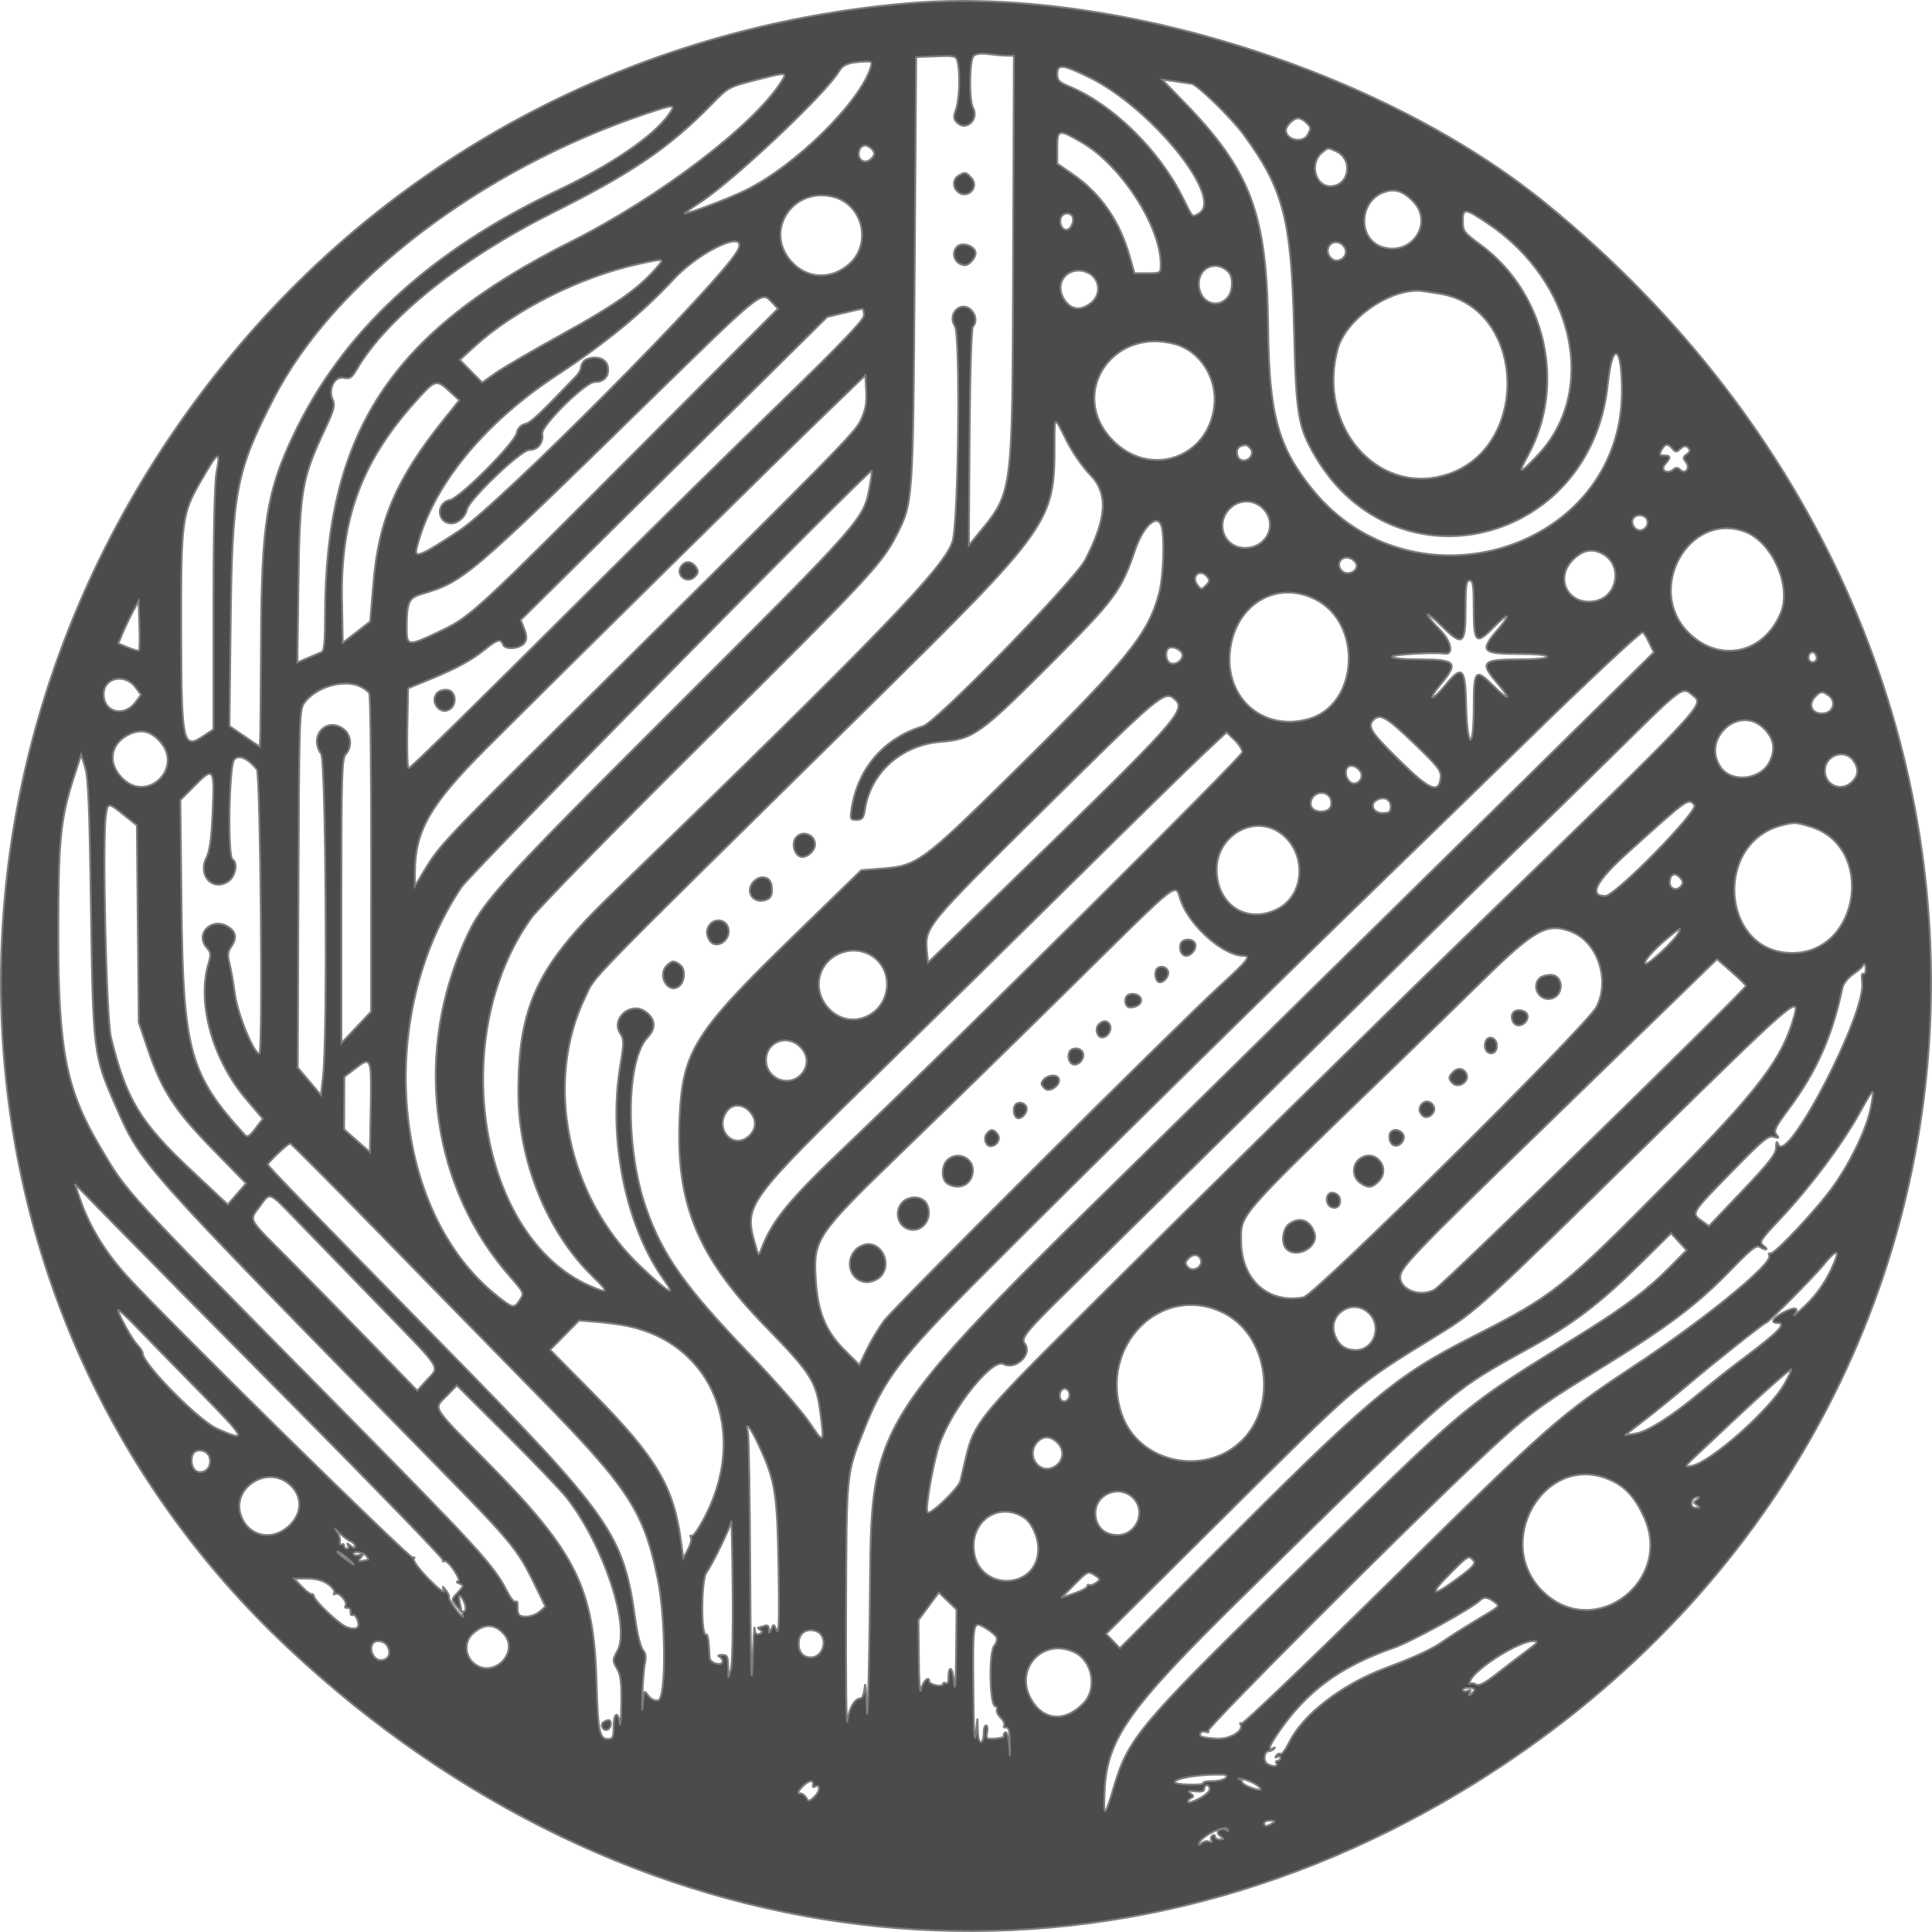 <svg xmlns="http://www.w3.org/2000/svg" xmlns:xlink="http://www.w3.org/1999/xlink" viewBox="0 0 1024 1024">
  <defs>
    <linearGradient id="a">
      <stop offset="0" stop-color="#7d7d7d"/>
    </linearGradient>
    <linearGradient xlink:href="#a" id="b" x1=".743" x2="1024.743" y1="512" y2="512" gradientTransform="matrix(.999 0 0 .999 -.248 .501)" gradientUnits="userSpaceOnUse"/>
  </defs>
  <path fill="#4b4b4b" fill-rule="evenodd" stroke="url(#b)" stroke-linecap="round" d="M481.753 1.674C343.017 13.382 216.989 77.547 128.068 181.749-51.147 391.76-40.344 692.505 152.917 873.606c179.105 167.836 420.357 197.181 621.954 75.659 312.194-188.193 334.217-604.856 44.475-841.388C733.24 37.586 590.042-7.462 481.753 1.674m52.183 27.858h3.446l-.403 109.176c-.469 126.463.214 121.401-19.615 145.62l-3.871 4.734.41-57.317c.244-34.37.968-57.874 1.802-58.708 2.087-2.088 1.68-6.088-.875-8.641-5.44-5.435-13.012 1.948-8.716 8.498 2.992 4.561 1.939 103.468-1.211 113.933-4.114 13.656-37.048 47.753-182.336 188.768-38.004 36.89-47.858 58.247-47.832 103.701.018 36.204 15.32 73.884 39.522 97.325 8.676 8.402 8.369 9.313-1.662 4.9-58.99-25.946-75.931-132.075-31.098-194.842 3.778-5.287 43.777-46.188 91.75-93.816 86.878-86.252 94.228-94.13 101.877-109.162 8.846-17.394 8.831-17.168 9.677-140.772l.776-112.678 10.53-.417c9.92-.395 10.581-.229 11.412 2.882 1.492 5.564 1.023 20.12-.813 25.19-1.466 4.048-1.378 5.162.561 7.099 4.831 4.826 11.808-1.712 8.469-7.94-2.172-4.055-1.954-25.072.281-27.367 1.208-1.24 3.896-1.576 8.136-1.011 3.483.465 7.885.845 9.784.845m-72.448 6.125c-5.629 18.589-40.124 52.446-66.554 65.32-8.764 4.269-29.539 12.15-32.029 12.15-.417 0 3.438-2.756 8.572-6.125 17.791-11.678 66.229-57.439 73.158-69.117 2.231-3.76 4.923-4.786 13.772-5.258 3.579-.188 3.944.173 3.08 3.029m115.561 5.192c33.24 16.106 72.408 64.763 58.229 72.345-3.608 1.93-2.829 2.723-8.532-8.715-12.531-25.146-37.247-49.299-60.013-58.649-5.322-2.188-6.341-3.243-6.349-6.571-.007-5.42 2.733-5.158 16.664 1.59m-163.101 2.69c-14.759 23.183-64.822 61.217-111.203 84.485-95.532 47.923-130.445 101.085-130.452 198.624 0 13.22-.495 18.427-1.802 18.965-.994.41-4.299 1.812-7.342 3.11l-5.54 2.369.595-42.953c.668-48.314 1.74-54.446 14.123-80.846 4.75-10.125 5.37-12.501 4.029-15.438-2.567-5.634.982-12.63 5.88-11.586 3.154.675 4.229.004 6.648-4.162 16.051-27.629 55.352-59.044 104.883-83.831 41.314-20.677 61.258-34.293 83.167-56.774 9.063-9.302 9.304-9.431 23.807-13.132 16.661-4.251 16.661-4.251 13.207 1.17m217.597.863c3.187.561 21.019 17.936 27.626 26.928 21.118 28.729 25.299 44.871 26.695 103.051 1.093 45.635 2.131 51.874 11.194 67.331 42.521 72.497 146.179 47.148 155.083-37.927 2.493-23.825 7.704-20.718 7.494 4.468-.702 83.326-110.242 117.467-164.069 51.133-18.223-22.463-22.95-39.776-23.427-85.802-.62-60.158-9.097-82.898-44.501-119.364l-11.715-12.066 6.493.893c3.571.491 7.678 1.1 9.126 1.354m-277.244 16.523c-8.111 11.376-30.647 26.714-58.96 40.122-67.71 32.064-113.784 74.769-139.767 129.548-14.216 29.968-16.938 47.159-17.229 108.819-.129 26.555-.332 50.107-.454 52.332l-.222 4.051-8.029-5.49-8.033-5.49.646-54.771c.82-69.737 2.788-80.001 22.84-118.991 31.729-61.693 109.304-121.091 196.67-150.587 16.103-5.439 16.723-5.417 12.539.458m337.985 4.022c2.681 2.679 2.707 2.871.776 6.476-2.523 4.708-11.49 2.801-11.49-2.443 0-2.369 4.048-6.298 6.489-6.298 1.078 0 2.981 1.018 4.225 2.266m-118.918 10.508c20.871 12.084 41.838 44.454 41.838 64.597 0 4.756-.037 4.786-6.977 4.786h-6.977l-2.441-8.767c-5.241-18.836-15.453-33.555-30.415-43.849l-8.015-5.516v-8.509c0-9.759.632-9.892 12.986-2.741m-111.088 3.8c1.429 1.727 1.429 2.598 0 4.324-3.608 4.339-8.746 1.018-6.692-4.324.454-1.188 1.743-2.162 2.862-2.162 1.119 0 2.84.974 3.83 2.162m245.814.908c9.355 4.258 7.076 18.456-2.973 18.53-8.018.055-11.161-12.069-4.572-17.637 3.535-2.989 3.065-2.933 7.545-.893M508.083 93.062c-2.918 1.697-3.306 5.738-.794 8.247 4.949 4.944 12.232-1.856 7.538-7.04-2.851-3.147-3.276-3.225-6.744-1.207m240.931 13.693c11.39 11.87-1.603 29.847-17.237 23.847-11.896-4.564-11.401-23.12.757-28.308 6.186-2.642 10.881-1.373 16.48 4.461m-306.853-2.277c15.446 4.288 19.97 25.065 7.76 35.647-9.702 8.405-22.426 7.675-30.721-1.764-14.426-16.416 1.455-39.853 22.961-33.883m346.402 13.951c46.167 30.942 58.606 89.178 26.285 123.028-9.813 10.28-10.592 10.221-4.857-.358 20.295-37.436 9.2-86.06-25.436-111.464-8.576-6.291-9.211-7.143-9.211-12.353 0-7.125 1.012-7.036 13.218 1.148m-220.237-3.848c1.396 2.262-.683 7.195-3.036 7.195-2.526 0-4.103-3.476-2.944-6.487.942-2.457 4.628-2.893 5.98-.708m144.982 18.726c0 4.121-4.982 6.346-7.834 3.494-4.192-4.188-.081-10.508 5.049-7.767 1.533.819 2.785 2.741 2.785 4.273m-322.724.092c-10.46 17.737-125.813 133.717-146.862 147.661-20.498 13.582-24.232 15.158-22.913 9.682 7.793-32.326 34.998-66.01 74.114-91.757 26.16-17.22 45.114-32.795 62.266-51.151 14.796-15.848 40.874-27.116 33.395-14.434m116.706-2.69c-3.623 3.623-.927 9.804 4.277 9.804 2.146 0 5.533-3.852 5.533-6.291 0-3.756-7.04-6.276-9.809-3.513m-157.728 9.335c-10.083 12.305-21.942 20.773-53.313 38.071-14.615 8.058-29.746 16.903-33.624 19.652l-7.054 5.003-5.931-6.014-5.932-6.011 7.933-7.247c21.229-19.379 56.05-36.846 86.941-43.609 12.797-2.804 13.396-2.793 10.98.155m301.439 3.948c2.796 2.727 2.541 10.512-.454 13.818-5.839 6.45-15.143 1.93-15.143-7.35 0-8.867 9.222-12.689 15.597-6.468m-71.865 2.284c4.151 4.147 3.734 10.652-.916 14.309-5.152 4.051-9.802 3.767-13.407-.812-5.751-7.306-1.813-16.379 7.11-16.379 2.404 0 5.61 1.28 7.213 2.882m183.947 9.405c46.041 7.38 48.519 82.282 3.176 96.041-36.542 11.088-68.486-26.297-57.191-66.936 4.546-16.353 29.163-32.883 45.358-30.459 1.588.236 5.481.849 8.657 1.354m-354.158 4.317 3.416 3.634-67.004 67.191c-96.197 96.462-95.495 95.816-113.171 104.243-15.793 7.531-16.59 7.442-16.59-1.804 0-14.014.968-16.312 7.715-18.331 22.577-6.745 24.369-8.261 120.214-101.926 60.803-59.42 60.002-58.771 65.42-53.007m49.025 6.97c0 2.561-10.925 14.01-44.35 46.484-24.394 23.696-64.534 63.191-89.198 87.765-78.169 77.876-106.734 105.937-107.834 105.937-.591 0-.894-9.531-.672-21.176l.399-21.179 10.821-4.439c14.844-6.084 22.74-10.342 29.816-16.076 6.714-5.439 8.432-5.904 9.691-2.616 1.16 3.011 9.444 2.195 11.531-1.136 1.138-1.815 1.056-3.76-.303-7.206l-1.865-4.723 81.242-80.326 81.242-80.326 8.657-2.063c4.761-1.133 9.145-2.118 9.739-2.188.595-.07 1.082 1.402 1.082 3.269m164.93 15.445c13.174 3.653 22.26 17.844 20.757 32.404-2.899 28.057-34.241 38.779-53.993 18.475-23.663-24.323-.247-60.169 33.236-50.878m-313.243 8.833c-.949.948-1.728 2.572-1.728 3.601 0 1.029-1.138 3.062-2.526 4.516-19.327 20.213-23.97 24.563-27.024 25.33-2.367.59-3.9 2.24-4.502 4.841-1.285 5.557-30.045 34.403-35.356 35.466-7.638 1.524-6.91 12.435.831 12.435 3.453 0 7.372-3.561 8.195-7.446 1.123-5.306 28.557-31.47 32.996-31.47 4.583 0 7.667-3.867 6.907-8.664-.665-4.188 22.821-27.367 27.733-27.367 4.498 0 7.172-2.42 7.172-6.487 0-4.081-2.678-6.487-7.213-6.487-2.065 0-4.532.779-5.485 1.73m146.736 31.167c-3.291 7.003-7.893 11.685-153.277 155.915-67.902 67.364-70.214 69.821-78.199 83.068l-4.993 8.284.015-7.121c.055-22.168 7.981-36.067 37.343-65.453 37.842-37.875 155.94-154.398 179.769-177.363l21.639-20.858.436 8.398c.329 6.313-.351 10.069-2.733 15.132m-218.176-15.102 5.27 4.823-7.978 9.951c-25.41 31.684-34.799 53.465-37.591 87.197l-1.666 20.109-7.283 5.667-7.28 5.671-.399-23.33c-.72-42.336 10.242-72.231 37.931-103.435 11.549-13.018 11.907-13.143 18.995-6.653m327.078 26.135c2.977 6.018 8.487 14.014 12.483 18.109 9.732 9.985 9.004 22.895-2.548 45.189-5.688 10.97-78.856 86.016-85.955 88.16-20.59 6.217-34.54 22.26-37.827 43.51-.897 5.804-.761 6.125 2.604 6.125 3.036 0 3.686-.849 4.491-5.896 3.106-19.39 19.427-33.802 40.169-35.466 17.067-1.373 20.853-4.051 57.402-40.617 34.861-34.876 38.071-39.171 45.435-60.8 4.543-13.342 12.184-20.076 14.208-12.523 1.655 6.169.901 26.452-1.296 34.879-5.773 22.142-16.875 35.724-80.19 98.089-44.966 44.292-48.349 46.742-66.432 48.129l-11.316.871-36.919 35.912c-51.618 50.214-57.834 60.206-59.385 95.499-1.998 45.406 9.54 73.437 45.38 110.258 24.468 25.138 27.076 29.249 29.27 46.144 2.124 16.338 1.924 16.515-5.773 5.022-3.978-5.941-18.186-22.183-31.578-36.09-34.367-35.698-46.532-52.882-55.164-77.895-10.991-31.857-10.511-78.293.934-90.226 4.735-4.937 4.14-10.147-1.592-13.899-7.763-5.081-17.946 4.188-12.956 11.792 2.09 3.184 2.087 4.708-.033 17.578-6.408 38.875 3.121 85.06 23.349 113.191 6.751 9.383 2.744 7.106-12.206-6.948-39.19-36.831-51.751-97.812-29.517-143.318 5.88-12.032-5.654-.221 149.728-153.343 97.282-95.867 98.896-98.144 98.896-139.34 0-15.523-.262-15.434 6.338-2.096m97.6 4.424c2.338 2.815-1.44 7.302-5.001 5.937-2.704-1.037-3.04-6.18-.469-7.213 2.955-1.192 3.527-1.059 5.47 1.277m223.587-.033c1.632 1.959 2.087 1.963 4.236.018 1.821-1.642 2.818-1.771 4.074-.52 1.252 1.255 1.067 2.096-.761 3.428-2.072 1.516-2.135 2.111-.443 4.147 2.552 3.07-.284 6.797-3.062 4.022-1.23-1.229-2.216-1.266-3.586-.129-3.387 2.808-7.15.299-4.288-2.86 3.113-3.439 2.977-4.542-.576-4.542-2.489 0-2.704-.439-1.392-2.882 1.85-3.454 3.354-3.631 5.799-.683m-771.789 13.11c-.934 5.044-1.533 33.175-1.533 71.965v63.682l-5.931 3.922c-10.164 6.719-11.021 2.627-11.146-53.321-.14-62.091.188-64.615 10.725-82.813 9.111-15.741 10.256-16.239 7.885-3.435m346.324 6.815c-3.25 17.552-2.604 16.822-102.191 116.323-99.923 99.845-104.163 104.627-114.264 128.865-24.952 59.881-15.072 126.961 25.532 173.364 7.745 8.848 7.837 9.062 5.51 12.612-3.088 4.708-3.656 4.612-12.003-1.978-56.006-44.229-65.084-147.886-18.984-216.763 5.052-7.549 215.794-221.412 217.419-220.637.251.122-.207 3.815-1.019 8.213m208.374 11.682c8.055 8.047 2.279 20.965-9.377 20.965-11.213 0-16.166-12.874-8.066-20.965 4.816-4.815 12.624-4.815 17.444 0m203.599 5.941c1.511 3.937-3.309 7.534-6.212 4.634-2.947-2.948-1.596-6.907 2.364-6.907 1.636 0 3.368 1.022 3.848 2.273m51.962 6.464c14.53 5.472 24.816 28.991 18.877 43.156-9.075 21.64-32.59 26.581-48.926 10.28-22.991-22.936.436-64.589 30.049-53.435m-75.555 11.678c10.869 5.782 8.159 22.792-4 25.068-13.946 2.616-21.735-11.866-11.749-21.847 5.208-5.203 10.135-6.21 15.748-3.221m-130.297 6.25c0 3.531-5.226 5.383-7.837 2.775-3.778-3.775.292-8.87 5.052-6.324 1.529.819 2.785 2.417 2.785 3.55m-357.725-.081c-3.896 4.69 2.552 10.331 6.873 6.014 1.836-1.834 2.024-2.959.816-4.882-2.109-3.339-5.448-3.834-7.69-1.133m278.437 5.918c1.533 1.849 1.426 2.657-.635 4.682-2.342 2.306-2.607 2.288-4.539-.314-3.457-4.66 1.474-8.822 5.174-4.369m141.325 17.069c0 18.061 1.222 19.275 10.212 10.125 8.653-8.807 10.16-7.999 2.275 1.221-9.47 11.073-8.1 12.589 11.387 12.589 9.089 0 15.08.572 15.08 1.443 0 .867-5.991 1.439-15.08 1.439-19.486 0-20.856 1.516-11.387 12.589 8.011 9.368 6.548 9.9-2.563.934-9.086-8.94-9.924-7.933-9.924 11.907 0 23.681-3.438 22.478-4.015-1.406-.48-19.792-2.076-21.283-11.058-10.331-2.925 3.568-5.987 6.487-6.799 6.487-.816 0 1.222-3.229 4.532-7.173 9.433-11.257 7.967-13.006-10.892-13.006-9.071 0-15.05-.572-15.05-1.439 0-1.133 22.315-2.443 27.73-1.627 5.163.779 3.841-6.372-2.342-12.645-3.649-3.701-6.633-7.332-6.633-8.07 0-.738 3.453 2.063 7.675 6.228 11.058 10.911 12.524 9.826 12.524-9.265 0-12.353.377-14.98 2.164-14.98 1.784 0 2.164 2.627 2.164 14.98m-83.813-4.959c25.281 12.885 22.699 56.051-3.793 63.401-25.488 7.07-46.344-13.191-40.989-39.816 4.524-22.515 25.358-33.485 44.782-23.585M73.68 344.723c-.343.343-2.951-.347-5.791-1.535l-5.171-2.155 2.29-5.494c1.259-3.022 3.679-8.088 5.374-11.261l3.084-5.763.421 12.792c.229 7.036.137 13.073-.207 13.416m800.331-4.313 2.541 5.324-32.221 31.791c-32.49 32.06-48.409 47.727-208.046 204.8C450.822 764.81 462.6 746.128 460.912 860.448c-.513 34.879-1.178 55.31-1.481 45.403-.299-9.911-.794-15.261-1.097-11.892-.303 3.369-1.211 6.125-2.013 6.125-3.235 0-6.323 5.199-7.209 12.132-.517 4.029-.816-22.832-.672-59.697.292-73.397.037-70.877 9.606-94.978 10.589-26.673 19.054-37.82 59.777-78.736 49.712-49.948 157.24-155.907 216.429-213.268 26.171-25.363 60.571-58.83 76.437-74.375 29.38-28.769 58.495-55.981 59.969-56.04.447-.018 1.957 2.361 3.354 5.287m-247.265 6.804c0 2.867-3.627 5.35-6.312 4.321-2.752-1.055-3.165-7.265-.543-8.202 2.519-.904 6.855 1.553 6.855 3.882m336.149 1.653c0 1.144-.971 2.077-2.164 2.077-2.172 0-2.966-3.044-1.241-4.767 1.348-1.343 3.405.28 3.405 2.69M71.8 364.275l2.951 3.963-2.951 3.966c-6.031 8.107-16.849 5.383-16.849-4.247 0-8.822 11.206-11.269 16.849-3.682m119.701-.144c1.736.911 3.631 2.369 4.214 3.243.58.871 1.045 39.204 1.027 85.182l-.03 83.595-7.882 8.354-7.882 8.357v-75.264c0-67.449.244-75.529 2.342-77.85 3.368-3.716 2.944-9.951-.879-13.047-9.049-7.317-18.998 3.229-12.199 12.929 2.504 3.575 3.416 148.539 1.067 170.201l-1.152 10.619-6.16-7.309-6.164-7.309.391-94.834c.38-92.266.469-94.934 3.276-98.686 6.408-8.564 21.488-12.671 30.031-8.18m40.058 3.247c-3.882 4.675 1.688 11.807 6.737 8.623 4.177-2.631 3.339-9.83-1.204-10.357-2.053-.24-4.543.542-5.533 1.734m665.809 1.314c5.943 5.107 8.24 2.66-113.367 120.63-57.136 55.424-146.112 143.037-215.111 211.818-48.782 48.624-52.752 53.572-56.818 70.814-1.2 5.073-2.559 10.844-3.025 12.826-.92 3.922-15.9 18.349-17.447 16.803-1.474-1.472 3.339-28.275 6.678-37.189 7.165-19.135 27.752-44.528 33.576-41.418 6.563 3.509 15.763-5.505 11.213-10.984-2.216-2.668 1.174-6.778 23.767-28.824 8.934-8.719 61.616-60.608 117.068-115.309 55.452-54.701 109.26-107.553 119.575-117.449 10.315-9.896 34.045-33.082 52.73-51.524 36.442-35.968 35.364-35.175 41.162-30.193m71.883-.011c4.114 3.007 2.511 8.822-2.593 9.402-6.212.708-8.798-4.609-4.38-9.018 2.755-2.753 3.66-2.804 6.973-.384m-346.586 1.944c6.338 5.73 1.939 10.638-86.812 96.842L491.851 510.209l-.473-4.955c-1.341-14.084-2.065-13.191 62.986-77.559 60.781-60.143 62.923-61.933 68.301-57.07m126.689 23.264c12.964 12.453 14.64 14.619 14.212 18.375-.986 8.653-5.751 6.594-22.219-9.593-14.784-14.534-16.786-17.715-13.322-21.172 3.468-3.465 6.91-1.465 21.329 12.39m185.524-7.808c5.488 5.483 6.408 11.169 2.896 17.954-4.934 9.531-20.358 10.94-25.975 2.376-10.009-15.261 10.271-33.127 23.08-20.331m-850.232 6.734c12.868 13.929-6.393 33.105-19.796 19.711-8.207-8.195-6.334-18.892 4.114-23.511 5.95-2.631 10.836-1.446 15.682 3.8M658.487 398.63c0 2.339-152.623 153.963-208.895 207.527-31.722 30.193-40.287 40.606-46.163 56.11-1.33 3.505-1.411 3.446-2.992-2.162-6.197-21.995-6.397-21.725 71.939-98.107 21.82-21.275 65.317-64.04 96.662-95.03 31.342-30.99 62.403-61.405 69.021-67.589l12.037-11.246 4.196 4.014c2.305 2.21 4.196 5.125 4.196 6.483M48.211 481.38c1.101 76.352 1.3 77.95 13.012 104.542 14.053 31.905 11.098 28.596 172.519 193.215 37.229 37.964 40.793 42.318 49.616 60.545l5.728 11.833-3.073 2.664c-1.692 1.465-4.923 2.664-7.184 2.664-3.97 0-4.702-1.111-4.495-6.83.033-.981-.491-1.446-1.167-1.029-.676.421-2.807-2.35-4.735-6.155-6.674-13.158-15.604-22.895-92.175-100.476C64.126 628.735 67.675 632.602 53.219 608.216c-18.212-30.714-22.311-51.513-22.311-113.143 0-49.816 1.126-61.169 8.277-83.226l3.852-11.881 2.102 6.837c1.644 5.35 2.312 21.57 3.073 74.578m87.916-73.622c1.917 2.306 3.254 150.731 1.359 150.734-2.888 0-11.472-20.755-12.901-31.19-.857-6.232-2.186-13.774-2.958-16.759-1.101-4.265-.923-6.11.827-8.608 3.099-4.417 2.785-7.752-.979-10.383-8.746-6.121-18.729 3.236-11.715 10.977 2.031 2.243 2.138 3.483.724 8.21-6.22 20.74 2.175 50.9 19.996 71.847l8.849 10.401-3.948 5.169c-3.18 4.166-4.281 4.804-5.666 3.291-29.129-31.865-32.664-44.587-33.499-120.618l-.624-56.763 6.918-7.014c10.781-10.936 11.22-10.39 10.216 12.803-.628 14.405-1.533 21.15-3.317 24.703-4.742 9.442 3.184 18.095 11.553 12.615 3.837-2.509 5.267-9.889 2.279-11.737-2.678-1.653-1.85-49.771.909-52.815 2.508-2.771 7.017-.838 11.977 5.136m846.165-4.609c3.021 4.313 2.825 7.748-.639 11.209-5.592 5.586-14.43 1.978-14.43-5.885 0-8.162 10.482-11.866 15.069-5.324m-261.23 5.778c2.301 3.653-2.26 8.195-5.518 5.494-2.327-1.93-2.977-6.051-1.226-7.796 1.596-1.598 5.023-.424 6.744 2.302m-16.469 13.291c.964 1.162 1.311 3.443.776 5.129-1.256 3.948-9.798 3.59-10.563-.443-1.064-5.605 6.153-9.058 9.787-4.686m32.52 5.114c0 3.04-.676 3.605-4.31 3.605-4.724 0-6.958-4.38-3.409-6.682 3.682-2.387 7.719-.779 7.719 3.077m160.937-.631c2.43 2.926-41.927 48.196-47.223 48.196-9.001 0-4.945-7.811 11.974-23.061 32.313-29.127 32.073-28.954 35.249-25.135m-831.536 5.915 6.035 4.841.499 52.229.495 52.232 4.643 13.693c7.568 22.305 14.286 32.721 34.392 53.321l17.85 18.29-4.853 5.608-4.853 5.608-19.179-17.991c-27.345-25.655-34.595-37.632-42.717-70.604-2.471-10.044-4.654-104.775-2.707-117.733 1.045-6.963 1.082-6.963 10.397.505m892.897 5.483c34.64 10.276 26.596 67.002-9.499 67.002-37.713 0-42.089-58.767-5.049-67.774 6.386-1.553 6.785-1.531 14.548.771m-280.73 3.461c14.016 10.173 13.178 32.665-1.492 40.182-16.188 8.295-32.162-1.922-32.339-20.677-.174-18.224 19.759-29.717 33.831-19.504m-256.735 2.269c-2.282 2.749-1.403 8.044 1.651 9.959 2.877 1.801 8.38-2.28 8.38-6.214 0-5.258-6.696-7.76-10.031-3.745m468.813 21.7c1.396 1.679 1.415 2.623.07 4.236-2.153 2.594-5.839 1.336-5.839-1.989 0-4.612 2.873-5.734 5.769-2.247m-491.14 1.542c-4.901 4.896-1.049 11.8 5.651 10.121 3.416-.856 4.388-3.003 3.653-8.062-.654-4.465-5.762-5.597-9.304-2.059m226.446 10.922c5.115 13.353 22.522 28.54 32.778 28.599 4.436.022 2.836 2.107-12.262 15.962-24.616 22.589-172.663 170.205-178.074 177.555-2.777 3.771-6.84 10.556-9.034 15.08l-3.985 8.228-7.926-7.918c-10.05-10.04-14.168-20.22-15.217-37.617-1.278-21.176.292-23.489 45.868-67.504 20.93-20.213 59.178-57.564 84.998-83.001 66.052-65.084 58.971-59.52 62.853-49.384M375.618 490.933c-1.215 2.262-1.222 3.985-.037 6.583 3.165 6.944 12.93.779 10.142-6.405-1.662-4.28-7.852-4.387-10.105-.177m456.98 2.793c14.105 5.324 20.971 25.511 13.591 39.968-5.03 9.844-149.248 152.767-155.301 153.9-18.762 3.516-32.956-9.254-33.07-29.758-.085-14.56-2.696-11.575 79.957-91.407 13.126-12.678 34.577-33.562 47.67-46.41 27.988-27.47 34.47-31.083 47.153-26.293m56.881.989c-2.297 4.181-15.641 16.586-17.233 16.021-1.758-.627 4.033-7.302 12.022-13.859 6.57-5.391 7.106-5.616 5.211-2.162m-263.656 5.406c-1.141 2.974.41 6.483 2.866 6.483 2.888 0 5.747-3.885 4.757-6.464-1.082-2.819-6.541-2.83-7.623-.018m-165.133 5.69c14.352 7.416 11.808 29.363-3.926 33.872-14.09 4.037-27.131-11.139-21.381-24.884 3.974-9.501 16.029-13.781 25.307-8.988m464.677 16.685c.048 1.937-160.136 158.265-164.952 160.981-7.446 4.199-18.252.303-18.252-6.583 0-4.992 6.463-11.756 72.855-76.208 36.501-35.437 72.818-70.711 80.699-78.389l14.334-13.958 7.649 6.701c4.207 3.686 7.656 7.04 7.667 7.457m-571.991-10.663c-4.979 4.974.369 14.785 6.105 11.195 3.571-2.232 4.137-9.328.931-11.667-3.313-2.42-4.203-2.361-7.036.472m635.49 2.066c0 1.631-.587 2.605-1.307 2.159-.735-.454-.986 1.576-.572 4.66 2.186 16.276-39.903 97.436-44.494 85.802-.787-1.992-1.06-1.583-1.141 1.697-.089 3.494-3.52 7.915-17.85 22.984l-17.743 18.663-3.845-2.808c-5.581-4.066-5.699-3.874 15.512-25.611 16.794-17.213 19.885-19.785 22.707-18.892 2.84.904 3.021.745 1.392-1.218-1.596-1.919-.565-4.014 6.969-14.165 14.301-19.268 22.84-38.628 28.029-63.534.443-2.125 2.914-5.346 5.492-7.154 2.578-1.808 4.901-3.797 5.167-4.42.875-2.059 1.684-1.177 1.684 1.837m-375.586-.568c-1.514 1.513-1.123 5.977.62 7.051 2.242 1.387 6.197-3.015 5.152-5.738-.894-2.321-4.044-3.04-5.773-1.314m202.749 5.096c-4.351 4.343-.491 11.896 5.614 10.992 7.409-1.1 7.527-12.722.129-12.722-2.209 0-4.79.779-5.743 1.731m-218.62 9.32c-1.987 1.985-.916 6.243 1.562 6.221 3.952-.033 6.637-2.347 5.666-4.878-.886-2.31-5.418-3.151-7.228-1.343m353.714 10.206c-6.028 22.637-18.836 39.628-65.339 86.658-58.067 58.734-62.026 61.892-104.669 83.57-42.444 21.578-54.255 31.559-144.646 122.283l-42.931 43.093-3.638-3.797-3.642-3.797 60.279-59.885c75.049-74.559 70.975-71.091 116.13-98.93 19.996-12.328 22.732-14.829 110.97-101.45 76.452-75.054 80.337-78.448 77.486-67.744m-148.849-1.561c-1.828 1.826-.953 5.941 1.459 6.867 3.062 1.173 6.914-2.539 5.754-5.553-.875-2.284-5.414-3.11-7.213-1.314m-220.104 6.785c-1.935 2.328-.639 6.667 1.991 6.667 2.781 0 5.237-3.664 4.221-6.302-1.101-2.863-3.992-3.033-6.212-.365m205.276 8.723c-1.311 3.417.547 6.87 3.402 6.321 1.599-.31 2.53-1.801 2.53-4.051 0-4.11-4.554-5.852-5.931-2.269m-363.336 2.926c4.402 4.398 4.565 10.32.403 14.744-6.57 6.988-18.504 2.044-18.504-7.667 0-9.693 11.128-14.043 18.101-7.077m142.563 2.948c-1.145 2.974.406 6.483 2.862 6.483 2.955 0 5.466-3.583 4.421-6.302-1.13-2.944-6.175-3.07-7.283-.181m-370.179 29.433-.399 23.456-6.851-6.029-6.855-6.029.056-13.929.052-13.933 6.072-4.62c8.199-6.236 8.38-5.749 7.926 21.083m573.841-19.183c-2.659 2.657-2.744 3.767-.473 6.036 3.062 3.055 9.012-.675 7.472-4.69-1.2-3.125-4.569-3.771-6.999-1.347m-217.227 4.232c-1.536 1.852-1.429 2.657.635 4.686 2.656 2.605 9.215-2.476 7.265-5.627-1.267-2.052-5.872-1.502-7.9.941m438.517 14.46c-1.987 10.874-10.419 28.688-19.83 41.908-8.827 12.394-31.777 36.824-33.565 35.721-.698-.432-.923.114-.502 1.214 1.699 4.424-34.208 33.724-71.492 58.343-39.545 26.109-45.04 30.95-128.273 113.051-43.175 42.587-79.144 77.031-79.931 76.544-.79-.487-1.03-.232-.536.568 1.957 3.17-5.577 7.793-12.162 7.461-7.819-.391-10.168-1.159-9.056-2.952.469-.764 1.799-1.029 2.951-.587 1.204.461 1.706.177 1.186-.668-.938-1.513 102.117-104.697 142.607-142.779 25.514-24.002 31.382-28.474 62.292-47.491 39.404-24.245 53.926-35.204 73.608-55.557 8.853-9.154 12.074-11.649 13.706-10.615 3.361 2.122 5.156 1.612 2.124-.601-2.567-1.874-2.009-2.76 9.267-14.774 15.468-16.482 32.125-38.709 41.24-55.033 8.362-14.977 8.428-15.017 6.367-3.752m-237.747-1.878c-2.183 2.181-2.035 4.664.395 6.678 2.482 2.059 6.955-1.708 5.751-4.848-1.082-2.815-4.221-3.752-6.146-1.83m-215.621.561c-1.514 1.513-1.123 5.974.62 7.051 2.246 1.384 6.201-3.018 5.152-5.741-.89-2.321-4.044-3.04-5.773-1.31m-140.96 3.634c3.734 4.003 3.756 9.003.055 12.7-8.244 8.236-18.995-2.93-12.181-12.652 2.87-4.092 8.332-4.114 12.125-.048m125.725 11.796c-1.935 2.328-.643 6.667 1.991 6.667 3.387 0 5.654-4.048 3.627-6.487-2.223-2.679-3.509-2.719-5.618-.181m214.332-1.018c-1.832 1.826-.953 6.339 1.411 7.247 3.254 1.247 6.851-3.627 4.639-6.287-1.717-2.07-4.498-2.509-6.05-.959m-538.126 51.915c24.461 25.12 62.044 63.549 83.514 85.4 50.451 51.347 58.399 63.357 65.823 99.465 4.414 21.471 4.572 64.04.236 64.656-1.921.273-3.952-.767-5.329-2.73-2.131-3.037-2.249-2.804-2.807 5.324-.321 4.671-.425 2.657-.233-4.476.192-7.136.82-15.106 1.396-17.715.735-3.332.417-5.476-1.067-7.206-1.163-1.358-2.929-8.302-3.919-15.438-6.382-45.915-12.336-54.461-100.931-144.853-78.624-80.212-93.914-96.004-93.914-96.982 0-1.136 10.563-11.088 11.785-11.103.532-.007 20.982 20.537 45.446 45.657m303.762-37.658c-4.214 2.948-4.469 11.387-.414 13.556 6.486 3.468 13.082-.288 13.082-7.453 0-6.265-7.368-9.815-12.668-6.103m217.848 0c-4.292 3.003-4.292 9.8.004 12.803 4.24 2.967 6.308 2.83 9.78-.638 7.028-7.022-1.669-17.844-9.784-12.165M157.142 746.623c42.85 43.248 77.73 79.3 77.512 80.12-.218.819.188 1.129.905.686.717-.443 3.014 1.778 5.104 4.937 2.438 3.679 3.15 5.778 1.98 5.845-1.001.055-.646.565.794 1.129 2.43.959 2.375 1.295-.827 4.741-3.431 3.705-3.435 3.723-.632 7.158l2.814 3.443-1.056-5.044c-.698-3.339-.572-4.557.377-3.601 2.234 2.247 3.597 7.926 1.898 7.926-.82 0-1.097 1.136-.617 2.524.484 1.387-1.104-.063-3.531-3.217-2.423-3.158-4.159-6.143-3.852-6.634.303-.494-.403-2.125-1.57-3.631-2.065-2.66-2.094-2.657-1.174.148.521 1.587-3.065-1.199-7.974-6.191-5.03-5.11-8.491-9.771-7.937-10.671.55-.886.34-1.195-.469-.697-1.525.941-131.671-127.183-151.711-149.354-11.66-12.899-19.77-26.242-24.76-40.731l-2.77-8.033 19.796 20.261c10.888 11.143 54.853 55.642 97.7 98.889m547.079-113.711c-1.865 1.863-1.038 5.977 1.392 6.907 3.04 1.166 5.233-.948 4.565-4.406-.528-2.749-4.177-4.28-5.957-2.502m-547.674 13.139c6.718 6.937 26.319 27.146 43.556 44.912 35.308 36.388 33.018 32.857 26.193 40.407l-5.149 5.693-24.021-24.788c-13.215-13.63-32.97-33.761-43.906-44.731-22.552-22.626-21.244-20.261-15.545-28.123 5.588-7.704 4.672-8.029 18.873 6.631m320.844-7.719c-2.94 4.483-1.429 10.686 3.106 12.752 7.479 3.402 14.463-4.775 10.847-12.704-2.249-4.933-10.729-4.963-13.953-.048m205.94 10.324c-3.575 2.502-4.443 10.357-1.474 13.324 5.418 5.413 17.159-1.118 14.884-8.28-2.22-6.981-7.697-9.044-13.411-5.044m201.438 23.26c-11.073 11.232-24.095 21.083-45.225 34.223-67.082 41.716-56.959 33.212-162.067 136.167-72.644 71.153-79.606 79.485-86.841 103.9-5.145 17.357-5.832 17.833-5.2 3.605 1.248-28.256 12.155-43.705 73.257-103.775 113.803-111.885 109.286-107.981 152.575-131.935 22.308-12.346 36.612-23.216 57.129-43.421l17.314-17.047 4.107 4.498 4.107 4.494-9.156 9.291m-431.149-9.649c-6.397 6.391-2.619 17.294 5.994 17.294 2.257 0 5.403-1.295 6.988-2.882 5.961-5.952 1.703-17.294-6.489-17.294-1.987 0-4.908 1.295-6.493 2.882m518.596 6.845c-3.993 9.556-8.923 16.781-15.985 23.423-3.793 3.568-6.124 5.453-5.178 4.192 2.8-3.738.336-4.269-5.647-1.218-5.684 2.896-7.361 5.675-3.431 5.675 5.348 0 .864 4.679-18.031 18.833-6.748 5.051-16.808 13.014-22.363 17.692-14.91 12.564-28.346 21.113-34.747 22.113l-5.651.886 10.821-8.368c5.95-4.601 16.664-13.324 23.804-19.379 13.266-11.25 39.179-31.776 40.11-31.776 1.163 0 25.27-24.268 30.429-30.629 6.678-8.232 8.942-8.789 5.869-1.443m-335.813-1.59c1.4 3.649-3.808 6.974-6.585 4.199-1.728-1.727-1.773-2.502-.247-4.335 2.419-2.915 5.684-2.852 6.833.137m11.682 28.105c23.881 11.531 29.532 48.557 10.334 67.733-19.682 19.663-55.082 11.995-63.895-13.84-12.339-36.174 20.926-69.648 53.561-53.893m77.549.446c7.124 7.118 2.537 19.578-7.169 19.478-5.47-.059-8.894-2.531-10.94-7.903-4.218-11.091 9.691-19.984 18.108-11.575m-620.44 40.897c25.584 26.057 26.315 27.563 9.835 20.235-9.795-4.354-39.4-34.389-39.4-39.968 0-.904-1.278-2.919-2.836-4.476-2.755-2.753-10.149-16.128-10.149-18.36 0-.609 4.055 3.099 9.015 8.239 4.956 5.144 20.047 20.593 33.535 34.33m227.96-34.045c44.486 9.564 63.385 55.87 40.882 100.17-3.306 6.509-6.652 11.435-7.438 10.948-.787-.487-.979-.155-.425.738.55.893-.133 3.749-1.518 6.35l-2.519 4.727-1.134-8.593c-3.867-29.345-12.908-44.576-46.924-79.057l-22.485-22.795 7.671-7.76 7.671-7.76 9.503.742c5.226.406 12.746 1.439 16.716 2.291m612.968 30.046c-7.442 13.663-38.976 41.75-49.247 43.868-4.55.937-4.406.69 4.314-7.435 4.96-4.623 13.573-12.7 19.131-17.951 12.513-11.811 28.298-25.769 29.14-25.769.347 0-1.156 3.28-3.339 7.287m-645.473 61.176c19.346 24.902 33.535 67.906 26.629 80.717-2.659 4.937-2.67 5.328-.251 9.534 1.998 3.479 2.471 7.424 2.286 19.047-.126 8.058-.491 12.549-.813 9.97-.864-6.985-3.283-5.656-3.283 1.804 0 5.483-.436 6.483-2.833 6.483-4.661 0-5.451-3.86-6.197-30.267-1.407-49.668-10.674-68.453-56.94-115.434-31.367-31.854-29.565-28.939-22.437-36.23l5.37-5.494 26.433 26.334c14.541 14.482 28.956 29.573 32.036 33.536m266.223-54.668c0 1.505-1.138 2.959-2.526 3.229-2.537.487-3.653-3.882-1.533-6.003 1.706-1.701 4.059-.096 4.059 2.775M402.487 766.644c8.447 18.264 9.507 25.05 10.16 64.977.443 27.164.192 35.149-1.012 32.429-1.525-3.435-1.655-3.468-2.788-.72-1.093 2.649-1.2 2.668-1.293.207-.07-1.83-.82-2.402-2.382-1.801-1.256.48-2.715.882-3.246.897-.532.011-.1.568.96 1.24 1.548.981 1.477 1.391-.362 2.096-1.703.653-2.36-.122-2.589-3.044-.17-2.155-.68 6.785-1.138 19.866-.524 14.973-.949-2.908-1.156-48.284-.181-39.639-.717-73.526-1.197-75.312-1.784-6.645 1.256-2.896 6.042 7.45m157.982-1.956c4.011 4.011 3.202 10.003-1.725 12.752-7.959 4.442-15.228-6.169-8.96-13.088 3.132-3.457 7.006-3.336 10.685.336m-449.361 7.859c1.126 4.479-1.695 8.199-5.776 7.616-3.08-.439-4.713-5.166-3.173-9.18 1.403-3.653 7.926-2.513 8.949 1.564m41.942 13.866c7.586 6.291 7.424 15.958-.388 22.806-9.038 7.929-21.381 4.815-25.059-6.324-4.724-14.294 13.695-26.223 25.447-16.482m700.921-1.786c7.682 3.553 12.731 9.184 17.418 19.419 15.279 33.378-24.867 64.862-52.135 40.886-29.628-26.057-.524-76.607 34.717-60.306m-253.647 9.051c7.438 6.981 2.242 19.928-8.003 19.928-7.058 0-11.741-4.66-11.741-11.678 0-9.966 12.399-15.146 19.745-8.25m299.094 1.21c-1.924 1.262-1.924 1.579 0 2.841 1.85 1.214 1.799 1.421-.362 1.439-1.389.015-2.523-.841-2.523-1.9 0-2.332 1.381-3.848 3.487-3.819.857.011.587.66-.602 1.439m-356.665 9.483c4.066 2.66 7.531 10.235 7.531 16.464 0 22.342-32.239 22.913-34.171.609-1.374-15.873 13.71-25.541 26.64-17.073m-155.342 80.286-1.337 4.616-.129-6.125c-.114-5.387-.521-6.11-3.379-6.011-1.784.063-2.434.439-1.44.841.99.398 1.802 1.553 1.802 2.568 0 2.797-6.563 1.018-6.766-1.83-.092-1.328-.336-4.819-.539-7.76-.203-2.941-.824-5.07-1.374-4.73-2.737 1.69-2.63-28.721.114-32.57 3.272-4.59 12.753-24.098 13.23-27.219.185-1.21.521 14.855.746 35.698.225 20.847-.192 39.979-.927 42.521M185.758 816.917c1.322.505 2.404 1.671 2.404 2.587 0 1.129-.779 1.029-2.441-.317-1.658-1.343-2.094-1.398-1.359-.177.598.993.395 1.804-.443 1.804-.842 0-1.529-.69-1.529-1.528 0-.841-.591-1.162-1.315-.716-.724.45-1.126-.325-.897-1.716.233-1.391-.639-3.856-1.928-5.479-1.293-1.624-.676-1.251 1.374.834 2.05 2.081 4.809 4.203 6.135 4.708m-1.149 9.339c4.857 4.347 3.619 3.963-2.774-.863-2.29-1.727-3.586-3.122-2.885-3.099.702.022 3.25 1.804 5.658 3.963m9.403-1.745c.946 1.136 1.474 2.118 1.178 2.177-5.621 1.155-5.758 1.111-3.863-1.218 1.61-1.981 1.525-2.181-.595-1.387-1.363.509-2.781.443-3.147-.151-1.256-2.029 4.705-1.491 6.426.579m586.963 2.623c1.337 1.605-.288 3.439-8.295 9.368-13.673 10.128-15.697 9.239-4.55-1.996 10.075-10.158 10.386-10.335 12.845-7.372m-199.994 11.748c-1.396 1.018-3.029 1.546-3.634 1.173-.602-.373-1.097-.052-1.097.716 0 .764-3.073 2.435-6.825 3.712l-6.822 2.325 7.028-7.132c6.796-6.889 7.147-7.055 10.456-4.885 3.202 2.096 3.261 2.361.894 4.092m-407.094.779c2.316 1.646 3.775 3.69 3.246 4.546-.528.852-.299 1.144.513.646 1.954-1.207 6.74 4.166 5.499 6.173-.539.871-.122 1.391.938 1.17 1.06-.218 1.825.727 1.714 2.111-.107 1.38.384 2.151 1.097 1.712.709-.439 1.854.701 2.541 2.535 1.581 4.228-.447 5.638-5.555 3.86-3.922-1.365-17.104-13.733-17.455-16.375-.107-.793-.687-1.31-1.289-1.151-.602.162-2.929-1.623-5.174-3.963l-4.081-4.254h6.899c4.672 0 8.258.963 11.106 2.992m332.862 37.285c-.163 15.722-.532 20.663-1.082 14.49-.757-8.538-2.995-9.461-2.995-1.236 0 1.564-.65 2.446-1.444 1.959-.79-.491-1.44-.295-1.44.435 0 .727-1.625 1.015-3.608.635-1.983-.376-3.605-1.258-3.605-1.959 0-3.59-3.73.144-4.484 4.49-.484 2.775-.971-4.439-1.082-16.032l-.207-21.076 5.411-7.317 5.411-7.317 4.687 4.535 4.691 4.535-.251 23.858m285.081-27.998c3.335 2.52 4.151 1.686-9.994 10.191-6.349 3.815-13.857 8.59-16.683 10.608-5.924 4.232-14.589 8.269-30.928 14.412-23.172 8.712-43.714 24.585-50.964 39.381-1.847 3.764-3.911 6.505-4.587 6.084-.68-.417-1.706 0-2.279.926-.654 1.055-.417 1.302.62.66.916-.568 1.666-.343 1.666.498 0 .838-.687 1.524-1.525 1.524-.842 0-1.126.649-.639 1.443 1.086 1.756-2.146 1.867-4.831.166-2.271-1.439-1.673-6.653.765-6.653.916 0 2.205-.59 2.866-1.31.698-.764.447-.878-.602-.277-2.84 1.635-2.127-.86 2.024-7.088 15.124-22.67 33.118-36.082 61.815-46.078 9.658-3.361 41.447-20.847 46.097-25.352 1.898-1.841 3.922-1.598 7.18.863M528.212 867.891c.414 1.081-.133 3.026-1.211 4.328-3.036 3.653-2.482 32.19.624 32.19.691 0 1.001.771.687 1.712-.314.941.628 2.911 2.094 4.376 1.47 1.465 2.271 3.306 1.788 4.088-.484.786-.022 1.247 1.03 1.029 1.403-.291 1.946 1.885 2.046 8.25.129 8.394.118 8.424-.44 1.044-.329-4.38-1.16-7.239-1.961-6.745-.765.469-1.097 1.332-.739 1.911.358.579-1.658 1.207-4.484 1.398-4.787.321-5.086.096-4.436-3.317.388-2.011.144-3.66-.539-3.66-.683 0-1.256 1.461-1.267 3.243-.048 7.306-2.818 7.63-3.084.362l-.262-7.206-.96 8.645c-.587 5.299-1.049-3.73-1.2-23.301-.284-37.735-.362-37.337 6.489-33.296 2.788 1.642 5.407 3.871 5.824 4.948m-261.872-2.609c10.208 9.951-5.289 25.574-15.689 15.814-4.402-4.136-4.447-11.21-.092-15.169 5.743-5.221 10.869-5.431 15.782-.646m168.239.498c4.247 4.247 1.078 12.685-4.764 12.685-4.081 0-6.489-2.675-6.489-7.206 0-4.535 2.408-7.21 6.489-7.21 1.669 0 3.812.779 4.764 1.73m-229.16 6.815c2.087 3.896.373 7.309-3.679 7.309-3.542 0-6.216-5.387-4.251-8.564 1.54-2.491 6.33-1.734 7.93 1.255m603.48 2.627c-4.011 2.97-11.135 8.431-15.833 12.136-5.891 4.638-9.163 6.346-10.541 5.498-1.093-.675-2.574-.871-3.287-.432-.713.443-.591-.509.266-2.114 3.579-6.675 25.827-20.493 33-20.493 3.306 0 2.94.55-3.605 5.405m-239.568.458c9.728 4.52 12.424 19.29 4.949 27.087-9.64 10.051-21.067 9.313-27.571-1.775-9.481-16.161 5.717-33.167 22.622-25.312m211.528 21.109c-1.924 2.317-3.158 2.435-1.754.166.702-1.133.255-1.384-1.359-.764-1.319.505-2.401.299-2.401-.461 0-.756 1.588-1.247 3.527-1.088 2.7.225 3.165.727 1.987 2.147m-460.973 15.966c-1.038.66-1.248 1.874-.521 3.048 1.422 2.299 4.414.867 4.414-2.111 0-2.299-1.271-2.601-3.893-.937m329.782 29.522c-.945 1.011-4.166 1.804-7.154 1.767-2.992-.041-5.126.428-4.75 1.044.38.613-3.512.956-8.657.756-14.422-.553-2.305-4.896 14.648-5.247 6.124-.125 7.291.207 5.913 1.679m15.796 3.42c1.854 1.199 3.095 2.457 2.759 2.793-.964.963-9.736-2.428-9.736-3.76 0-.657-.813-1.472-1.806-1.812-.99-.339-.181-.343 1.806-.007 1.983.332 5.123 1.587 6.977 2.786m-234.601.435c-.218.952.222 1.347.982.878 2.958-1.826 2.955 2.144-.007 5.103-2.811 2.808-3.269 2.885-4.454.771-.724-1.295-2.238-2.354-3.361-2.354-1.437 0-1.093-1.018 1.156-3.443 3.272-3.52 6.393-4.048 5.684-.956m210.31 2.206c0 1.173-2.596 3.457-5.769 5.073-3.176 1.62-5.773 2.336-5.773 1.59 0-.742.813-1.679 1.802-2.081 1.363-.55 1.274-1.136-.358-2.384-1.736-1.325-1.234-1.539 2.523-1.081 3.224.395 4.691-.026 4.691-1.339 0-1.052.65-1.911 1.44-1.911.794 0 1.444.959 1.444 2.133m33.181 18.047c-2.796 1.804-4.325 1.804-4.325 0 0-.793 1.459-1.432 3.243-1.421 2.626.018 2.833.291 1.082 1.421m-23.667 3.103c.609.981.399 1.277-.506.716-3.169-1.956-6.519.609-3.642 2.789 2.427 1.838 2.427 1.948.044 1.992-1.389.026-2.526-.642-2.526-1.48 0-.841-.657-1.118-1.466-.62-.805.494-1.023 1.616-.484 2.491.617.996.151 1.269-1.245.734-1.223-.469-2.951-.125-3.841.764-.89.889-1.618 1.166-1.618.616 0-3.483 13.658-10.634 15.283-8.003" transform="translate(0 0)"/>
</svg>
